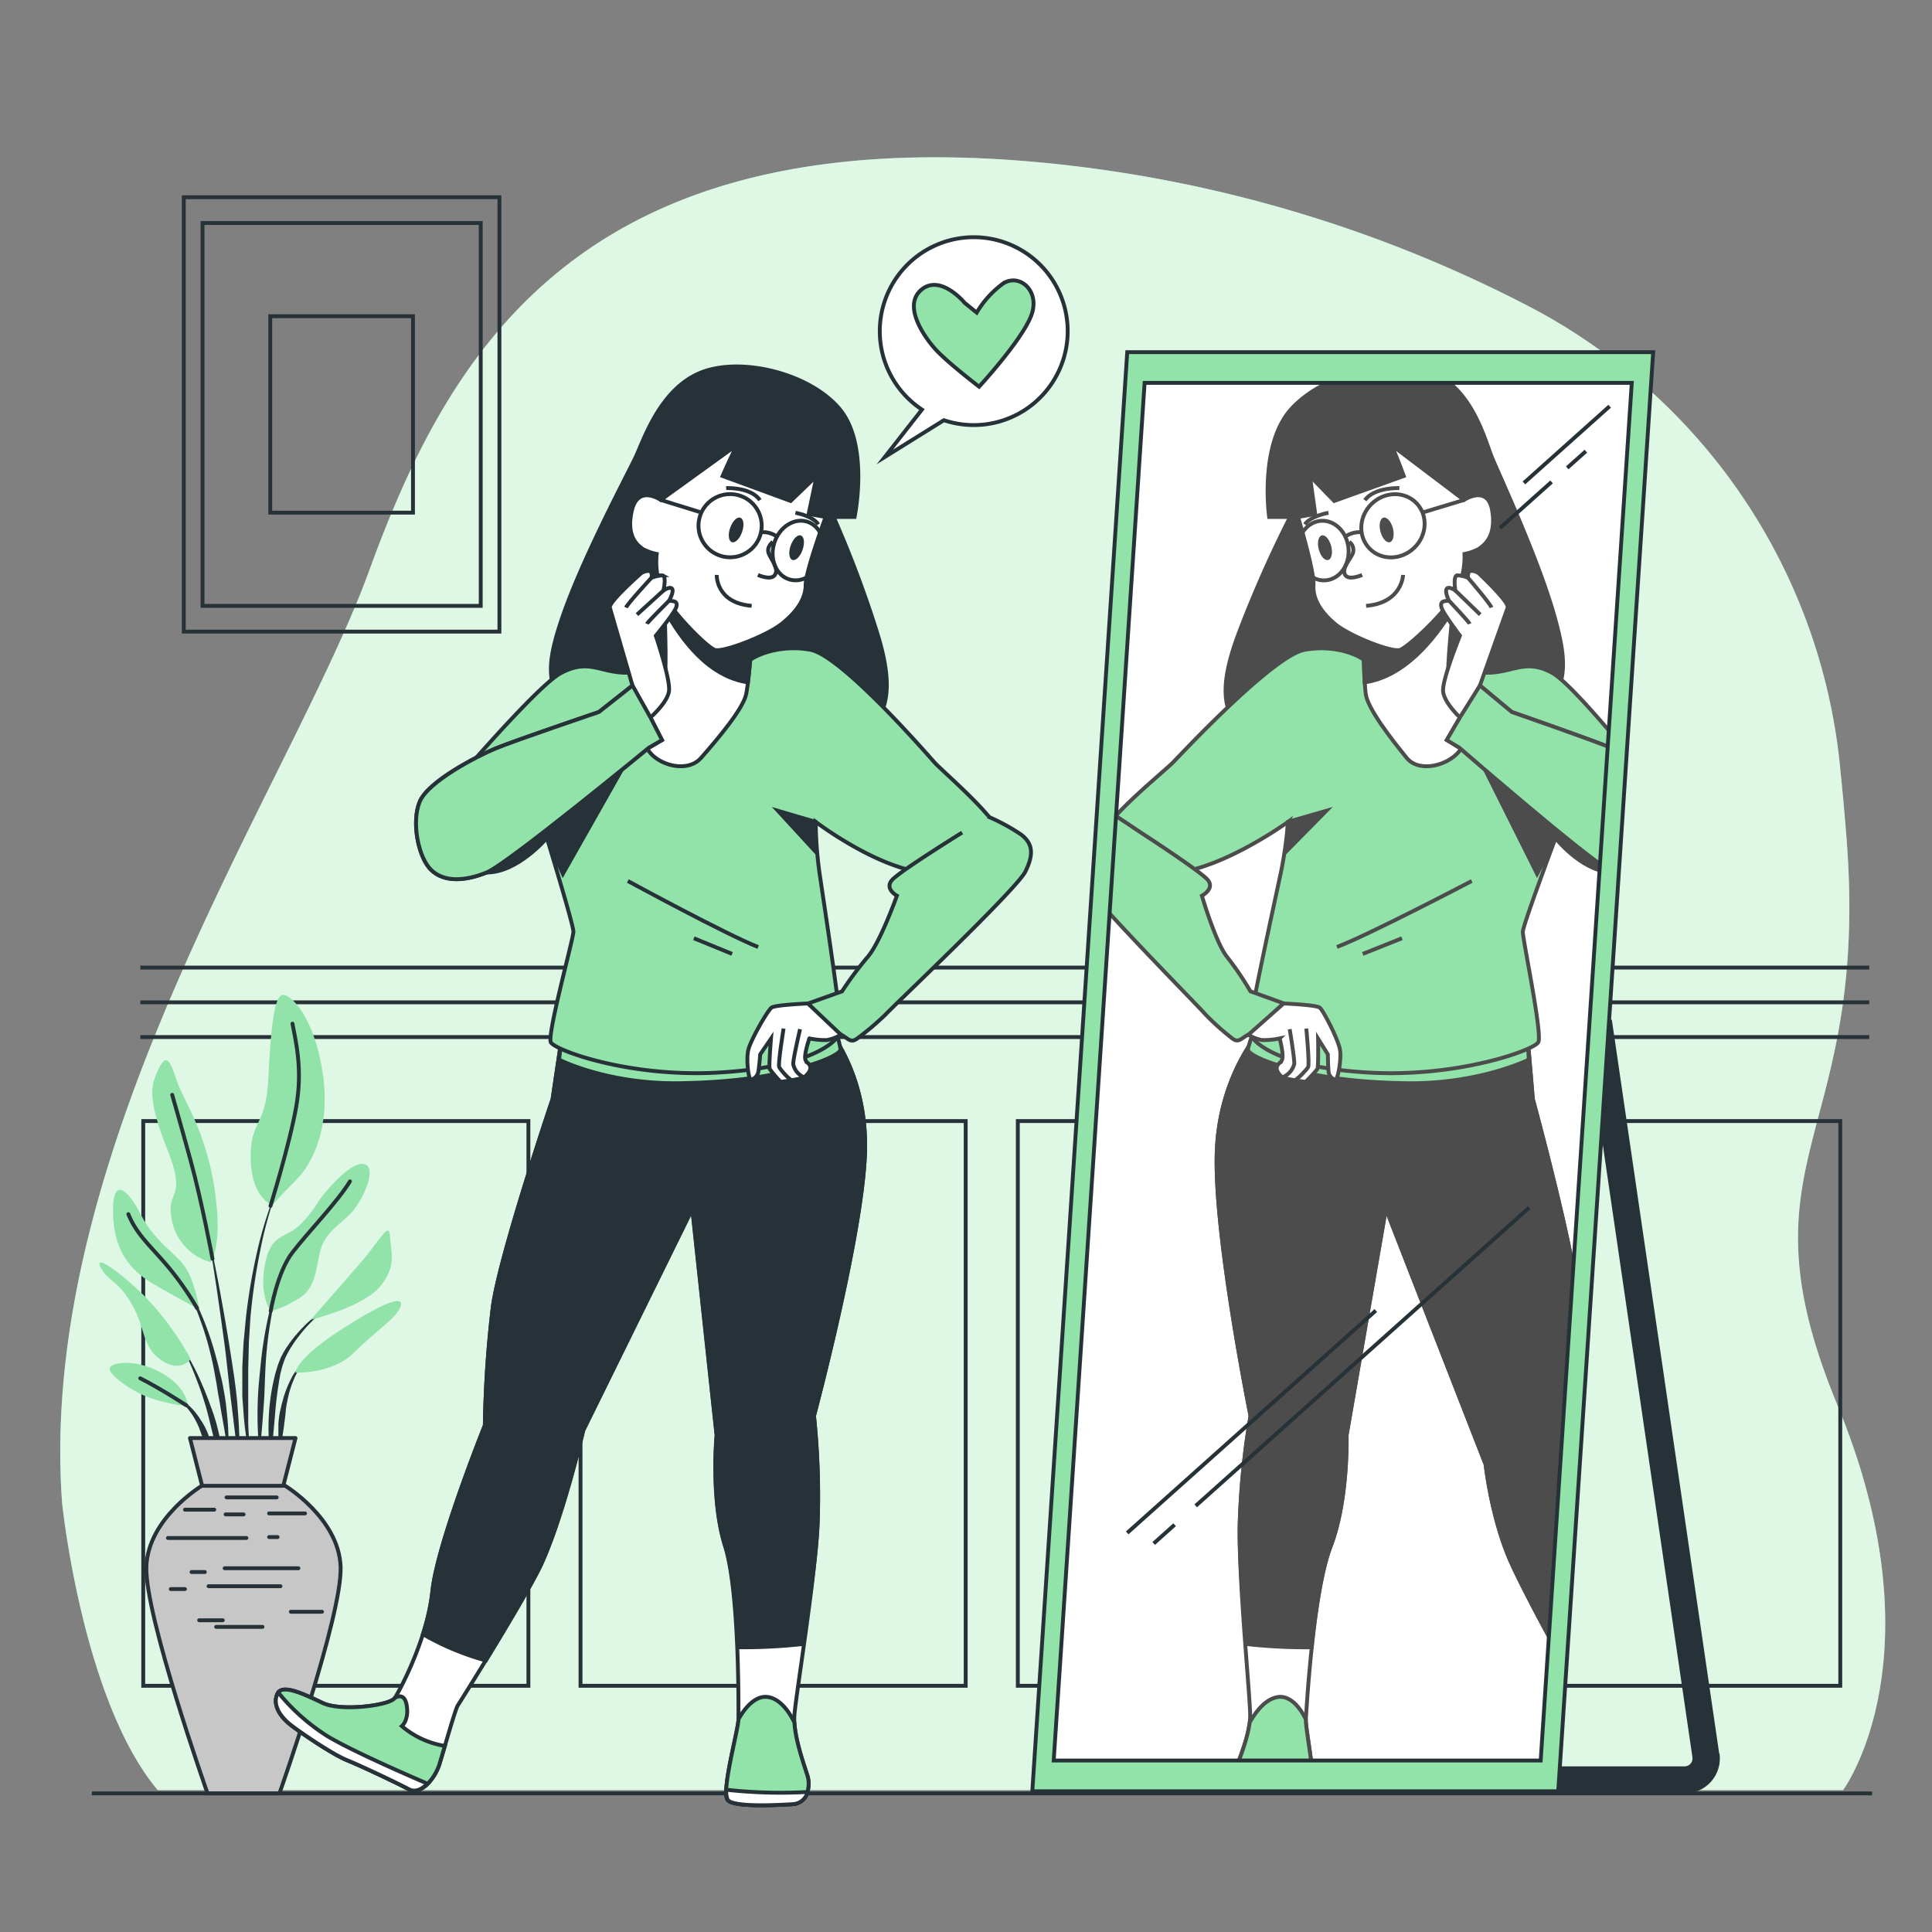 <svg xmlns="http://www.w3.org/2000/svg" viewBox="0 0 500 500"><rect x="0" y="0" width="500" height="500" fill="#808080" stroke="none"/><g id="background-simple"><path d="M476.16,198A151.08,151.08,0,0,0,395.7,79.3,343.84,343.84,0,0,0,269.41,42.05C149.49,30.81,115.76,92.26,95.53,147.73S9.34,296.87,16.08,389.06c0,0,5.25,51,24.73,74.2H477s25.48-34.48-1.5-99.68,9-68.21,2.24-148.4C477.25,209.06,476.71,203.35,476.16,198Z" style="fill:#92E3A9"></path><path d="M476.16,198A151.08,151.08,0,0,0,395.7,79.3,343.84,343.84,0,0,0,269.41,42.05C149.49,30.81,115.76,92.26,95.53,147.73S9.34,296.87,16.08,389.06c0,0,5.25,51,24.73,74.2H477s25.48-34.48-1.5-99.68,9-68.21,2.24-148.4C477.25,209.06,476.71,203.35,476.16,198Z" style="fill:#fff;opacity:0.7"></path></g><g id="Picture"><rect x="47.56" y="51.04" width="81.69" height="112.42" style="fill:none;stroke:#263238;stroke-miterlimit:10"></rect><rect x="52.41" y="57.71" width="72" height="99.09" style="fill:none;stroke:#263238;stroke-miterlimit:10"></rect><rect x="69.94" y="81.84" width="36.94" height="50.83" style="fill:none;stroke:#263238;stroke-miterlimit:10"></rect></g><g id="Wall"><line x1="36.32" y1="250.41" x2="483.76" y2="250.41" style="fill:none;stroke:#263238;stroke-miterlimit:10"></line><line x1="36.32" y1="259.4" x2="483.76" y2="259.4" style="fill:none;stroke:#263238;stroke-miterlimit:10"></line><line x1="36.32" y1="268.39" x2="483.76" y2="268.39" style="fill:none;stroke:#263238;stroke-miterlimit:10"></line><rect x="376.58" y="290.13" width="99.68" height="146.15" style="fill:none;stroke:#263238;stroke-miterlimit:10"></rect><rect x="263.41" y="290.13" width="99.68" height="146.15" style="fill:none;stroke:#263238;stroke-miterlimit:10"></rect><rect x="150.24" y="290.13" width="99.68" height="146.15" style="fill:none;stroke:#263238;stroke-miterlimit:10"></rect><rect x="37.07" y="290.13" width="99.68" height="146.15" style="fill:none;stroke:#263238;stroke-miterlimit:10"></rect></g><g id="Plant"><path d="M72,307.21h0a.08.08,0,0,0,0-.1.09.09,0,0,0-.1,0,101.73,101.73,0,0,0-5.33,16.7,155.6,155.6,0,0,0-2.94,17.31l-.41,4.37c-.07.73-.15,1.46-.2,2.19l-.12,2.2c-.06,1.46-.15,2.92-.19,4.39l0,4.4,0,2.19c0,.74.08,1.47.13,2.2.11,1.46.2,2.92.33,4.38.28,2.91.72,5.81,1.17,8.7a.08.08,0,0,0,.08.06.08.08,0,0,0,.08-.07h0c0-1.46-.07-2.92-.11-4.38s-.17-2.91-.15-4.36,0-2.92,0-4.37l0-2.18,0-2.18,0-4.35.11-4.36.05-2.18c0-.72.08-1.45.12-2.17l.27-4.35A155,155,0,0,1,67.28,324,100.89,100.89,0,0,1,72,307.21Z" style="fill:#263238"></path><path d="M72.62,330a.09.09,0,0,0-.05-.1.07.07,0,0,0-.09.05A103.08,103.08,0,0,0,69.37,341a106.37,106.37,0,0,0-1.83,11.37c-.38,3.82-.81,7.63-.86,11.47a93.9,93.9,0,0,0,.41,11.49.07.07,0,0,0,.06.07.09.09,0,0,0,.09-.07c.44-3.82.71-7.62,1-11.43s.3-7.62.55-11.42a103,103,0,0,1,1.36-11.33A104.45,104.45,0,0,1,72.62,330Z" style="fill:#263238"></path><path d="M85.25,338a.08.08,0,0,0-.11,0,38.44,38.44,0,0,0-8.44,7.36,33.38,33.38,0,0,0-3.3,4.59l-.68,1.28-.53,1.33a11.31,11.31,0,0,0-.46,1.35c-.14.45-.29.91-.42,1.36a54.85,54.85,0,0,0-1.74,11.14A63.73,63.73,0,0,0,70,377.61a.07.07,0,0,0,.07.07.08.08,0,0,0,.08-.07l1-11.11a99.92,99.92,0,0,1,1.41-10.95c.1-.45.23-.88.34-1.33s.23-.88.39-1.3l.45-1.29.58-1.21a32.8,32.8,0,0,1,3-4.59,37.7,37.7,0,0,1,7.93-7.72h0A.08.08,0,0,0,85.25,338Z" style="fill:#263238"></path><path d="M79.14,352.27a12.31,12.31,0,0,0-3.84,4.62,27.19,27.19,0,0,0-2.15,5.65c-.15.49-.27,1-.38,1.47l-.35,1.48a27.43,27.43,0,0,0-.37,3c0,1,0,2,0,3a25.12,25.12,0,0,0,.39,3s0,.06.06.06a.08.08,0,0,0,.1-.06,28.14,28.14,0,0,0,.53-2.95c.15-1,.31-1.95.42-2.92s.27-1.94.35-2.91.21-2,.42-2.9a26.07,26.07,0,0,1,1.64-5.6,12.47,12.47,0,0,1,3.23-4.82h0a.07.07,0,0,0,0-.1A.08.08,0,0,0,79.14,352.27Z" style="fill:#263238"></path><path d="M61.43,363.4c-.42-4.93-1.23-9.82-2-14.7s-1.62-9.74-2.51-14.59S55,324.41,54,319.59a.08.08,0,1,0-.15,0q1.26,7.29,2.33,14.61t2.05,14.65c.6,4.89,1.07,9.79,1.69,14.68l1.8,14.67a.07.07,0,0,0,.07.07.07.07,0,0,0,.08-.07c.06-1.24.06-2.47.09-3.71s0-2.48-.07-3.72C61.82,368.33,61.61,365.86,61.43,363.4Z" style="fill:#263238"></path><path d="M58.47,363.32c-.26-1.95-.62-3.89-1-5.83l-.7-2.87c-.22-1-.44-1.93-.72-2.87a80.24,80.24,0,0,0-3.77-11.21l-.59-1.36L51,337.85c-.41-.89-.92-1.74-1.4-2.61a22,22,0,0,0-3.56-4.71.07.07,0,0,0-.1,0,.09.09,0,0,0,0,.11h0a21.8,21.8,0,0,1,3.26,4.83c.43.88.88,1.74,1.25,2.64l.58,1.34.51,1.37A81,81,0,0,1,54.86,352c.45,1.9.75,3.83,1.12,5.74l.46,2.89c.17,1,.37,1.92.51,2.88.31,1.93.66,3.85,1,5.78s.65,3.87,1.06,5.8a.07.07,0,0,0,.07.06.07.07,0,0,0,.08-.07q0-3-.14-5.91C58.91,367.24,58.68,365.29,58.47,363.32Z" style="fill:#263238"></path><path d="M54.39,363.58c-.91-2.59-2-5.12-3.12-7.61a67.78,67.78,0,0,0-3.93-7.2.08.08,0,0,0-.1,0,.08.08,0,0,0,0,.11,66.8,66.8,0,0,1,3.35,7.42c1,2.52,1.9,5.08,2.66,7.68s1.32,5.24,2,7.85,1.32,5.24,2.12,7.88a.09.09,0,0,0,.07.06.07.07,0,0,0,.08-.08,39.62,39.62,0,0,0-.76-8.2A51.47,51.47,0,0,0,54.39,363.58Z" style="fill:#263238"></path><path d="M54.22,372.19a17.62,17.62,0,0,0-2.17-4.55,18.68,18.68,0,0,0-3.16-3.92,14,14,0,0,0-2-1.52,8.23,8.23,0,0,0-2.28-1,.09.09,0,0,0-.09,0s0,.09,0,.1h0a11.2,11.2,0,0,1,3.78,2.94,17.88,17.88,0,0,1,2.64,4c.74,1.42,1.13,3,1.78,4.44.29.75.57,1.51.91,2.25a18.73,18.73,0,0,0,1,2.28h0a.08.08,0,0,0,.07.05.09.09,0,0,0,.08-.08,19.31,19.31,0,0,0-.1-2.52C54.59,373.83,54.42,373,54.22,372.19Z" style="fill:#263238"></path><path d="M54.53,326.65a14.06,14.06,0,0,1-10-10.57c-1.86-8.7,4.15-5-1.24-18.64s-4.14-16.78-2.28-20.72,2.9-2.69,4.56,2.49,7.66,13.26,9.94,28.38S54.53,326.65,54.53,326.65Z" style="fill:#92E3A9"></path><path d="M70.48,311.94s-5.39-1.86-5.6-12,3.94-8.08,4.56-20.72,1.45-21.55,3.73-21.75,8.29,6.21,10.36,20.3-2.69,23.41-6.84,27.55S70.48,311.94,70.48,311.94Z" style="fill:#92E3A9"></path><path d="M51.63,338.87s-1.25-7.46-3.73-11S40,321.26,36.5,314.43s-7.45-10.15-7.25-.42,4.56,14.71,10,18S51.63,338.87,51.63,338.87Z" style="fill:#92E3A9"></path><path d="M49.35,351.72a74.87,74.87,0,0,0-12.23-16.58c-7.25-7-13-10.56-11-7s4.56,3.31,8.08,9.53,2.49,10.77,7.46,14.29S49.35,351.72,49.35,351.72Z" style="fill:#92E3A9"></path><path d="M48.73,363.94c-.21-.62-.42-5.18-7.46-8.91s-13.67-2.28-12.85-.41,5.18,5,9.53,6.83A43.77,43.77,0,0,0,48.73,363.94Z" style="fill:#92E3A9"></path><path d="M70.06,339.29s-3.1-3.94-1.45-12.23,5.39-6.21,9.53-10.56,3.32-5,7.46-9.53,7.87-7,9.53-5.18-.83,7.66-3.32,11-6.42,5-8.28,9.11-1,10.78-5.8,13.88S70.06,339.29,70.06,339.29Z" style="fill:#92E3A9"></path><path d="M80.42,341.56s7.46-8.49,12.84-14.7,7.46-11,7.67-6.84,1.86,7.46-2.49,12.84S80.42,341.56,80.42,341.56Z" style="fill:#92E3A9"></path><path d="M76.48,355.24s-.2-3.32,11.61-11,16.78-9.12,15.53-6-6.42,6.21-12,11.81S76.48,355.24,76.48,355.24Z" style="fill:#92E3A9"></path><path d="M55,325.77s-2.77-14.87-5.67-25.43-4.77-17-4.77-17" style="fill:none;stroke:#263238;stroke-linecap:round;stroke-linejoin:round"></path><path d="M70,312.1s5-16.11,6.69-25.85-.21-17-1-21.33" style="fill:none;stroke:#263238;stroke-linecap:round;stroke-linejoin:round"></path><path d="M51,338.56a77.82,77.82,0,0,0-7.63-10.88c-4.56-5.38-8.08-8.28-10.15-13.46" style="fill:none;stroke:#263238;stroke-linecap:round;stroke-linejoin:round"></path><path d="M70.06,339.29s1.66-10,5.6-15.13,11.8-13.26,14.91-18.43" style="fill:none;stroke:#263238;stroke-linecap:round;stroke-linejoin:round"></path><path d="M48.24,363.71s-7-4.54-11.94-7" style="fill:none;stroke:#263238;stroke-linecap:round;stroke-linejoin:round"></path><path d="M88.15,405.47c-.46-12.57-14.43-21-14.43-21H52.31s-14,8.38-14.43,21,15.83,58.66,15.83,58.66H72.32S88.62,418,88.15,405.47Z" style="fill:#c7c7c7;stroke:#263238;stroke-linecap:round;stroke-linejoin:round"></path><polygon points="76.48 372.16 49.16 372.16 52.31 384.52 73.32 384.52 76.48 372.16" style="fill:#c7c7c7;stroke:#263238;stroke-linecap:round;stroke-linejoin:round"></polygon><line x1="43.46" y1="398.03" x2="63.77" y2="398.03" style="fill:none;stroke:#263238;stroke-linecap:round;stroke-linejoin:round"></line><line x1="71.84" y1="397.79" x2="69.64" y2="397.79" style="fill:none;stroke:#263238;stroke-linecap:round;stroke-linejoin:round"></line><line x1="77.23" y1="405.86" x2="58.14" y2="405.86" style="fill:none;stroke:#263238;stroke-linecap:round;stroke-linejoin:round"></line><line x1="49.58" y1="406.84" x2="53.01" y2="406.84" style="fill:none;stroke:#263238;stroke-linecap:round;stroke-linejoin:round"></line><line x1="53.98" y1="410.51" x2="72.58" y2="410.51" style="fill:none;stroke:#263238;stroke-linecap:round;stroke-linejoin:round"></line><line x1="44.2" y1="411.25" x2="47.87" y2="411.25" style="fill:none;stroke:#263238;stroke-linecap:round;stroke-linejoin:round"></line><line x1="78.94" y1="391.67" x2="69.64" y2="391.67" style="fill:none;stroke:#263238;stroke-linecap:round;stroke-linejoin:round"></line><line x1="58.39" y1="391.92" x2="63.04" y2="391.92" style="fill:none;stroke:#263238;stroke-linecap:round;stroke-linejoin:round"></line><line x1="47.87" y1="390.7" x2="55.45" y2="390.7" style="fill:none;stroke:#263238;stroke-linecap:round;stroke-linejoin:round"></line><line x1="71.6" y1="387.52" x2="58.63" y2="387.52" style="fill:none;stroke:#263238;stroke-linecap:round;stroke-linejoin:round"></line><line x1="83.34" y1="417.12" x2="75.27" y2="417.12" style="fill:none;stroke:#263238;stroke-linecap:round;stroke-linejoin:round"></line><line x1="51.54" y1="419.32" x2="57.65" y2="419.32" style="fill:none;stroke:#263238;stroke-linecap:round;stroke-linejoin:round"></line><line x1="67.93" y1="421.03" x2="55.94" y2="421.03" style="fill:none;stroke:#263238;stroke-linecap:round;stroke-linejoin:round"></line></g><g id="Floor"><line x1="23.78" y1="464.13" x2="484.49" y2="464.13" style="fill:none;stroke:#263238;stroke-miterlimit:10"></line></g><g id="character-2"><path d="M444.92,453.78,417.14,263.89l-3.45.51-1.14,16.46L438,454.78a2.05,2.05,0,0,1-2,2.35h-48.8v7H436a9.05,9.05,0,0,0,9-10.35Z" style="fill:#263238"></path><polygon points="294.2 95.74 269.28 458.54 400.63 458.54 425.13 95.74 294.2 95.74" style="fill:#fff;stroke:#263238;stroke-miterlimit:10"></polygon><path d="M386.08,118.27c-1.77-4.38-5-17.22-15-21.67H350c-6.19,1.84-12,5.05-15.83,9.26-8.37,9.31-5.72,27.93-5.72,27.93h5.43a310.18,310.18,0,0,0-13.06,29.48c-6.56,17.07-3.91,24,5.09,28.71s45.75,16,62.67,2.58,18.07-19.13,13.9-34.39S387.86,122.67,386.08,118.27Z" style="fill:#4c4c4c;stroke:#4c4c4c;stroke-miterlimit:10"></path><path d="M323.63,366.41a202.66,202.66,0,0,0-2.8,28c-.32,14.48,2.73,44.6,2.71,49.64,0,4.31-2.46,10.45-3.88,14.11h19.95c-.57-5.33-1.76-11.65-1.66-13.17.17-2.52,1.86-33,6.43-44.92s4.09-28.64,4.09-28.64l10.17-58.64L384.48,379s1.57,14.47,6.8,25.8c2.75,6,7.49,14.9,11.45,22.16L408.6,338V338c-1-13.53-11.89-53.5-11.89-53.5l-1.34-15.7-67.9-3.63s-12.12,12.09-12.6,33.8S323.63,366.41,323.63,366.41Z" style="fill:#fff;stroke:#4c4c4c;stroke-miterlimit:10"></path><path d="M339.61,458.17c-.57-5.33-1.76-11.65-1.66-13.17,0,0-2.81-6.55-7.33-5.8-3.62.6-6.29,4.9-7.2,6.58-.51,4.11-2.52,9.2-3.76,12.39Z" style="fill:#92E3A9;stroke:#4c4c4c;stroke-miterlimit:10"></path><path d="M408.6,338V338c-1-13.53-11.89-53.5-11.89-53.5l-1.34-15.7-67.9-3.63s-12.12,12.09-12.6,33.8,8.77,67.46,8.77,67.46a202.66,202.66,0,0,0-2.8,28c-.19,8.54.88,21.13,1.79,31.05a140.31,140.31,0,0,0,16.79.84c.93-8.9,2.48-19.71,5-26.23,4.57-12,4.09-28.64,4.09-28.64l10.17-58.64L384.48,379s1.57,14.47,6.8,25.8c2.76,6,7.49,14.9,11.45,22.16Z" style="fill:#4c4c4c;stroke:#4c4c4c;stroke-miterlimit:10"></path><path d="M358.64,312.8s2.21-14.47,2.27-20.14" style="fill:none;stroke:#4c4c4c;stroke-miterlimit:10"></path><line x1="360.51" y1="298.64" x2="370.37" y2="292.35" style="fill:none;stroke:#4c4c4c;stroke-miterlimit:10"></line><path d="M395.36,268.78l.28,5.46s-12.93,6.41-31.84,6.09-28.06-3.13-33.1-4.68-7.81-3.23-7.75-4.07a30.21,30.21,0,0,1,1.35-4.19s8.37,4.76,26.72,7.23S395.36,268.78,395.36,268.78Z" style="fill:#92E3A9;stroke:#4c4c4c;stroke-miterlimit:10"></path><path d="M401.79,174.19c-6.22-3.43-9.42-.81-14.9-.2s-13.82-1.42-13.82-1.42-18.34,0-19.66-1.41-7.57-4.43-15.73-3-32,27-34.18,29.23c-2,2-14.35,12.08-17.18,16.9l-.3,4.48c1.23,3.49,5.71,7.09,15.59,7.25,13.09.2,31.72-13.31,31.72-13.31A105.12,105.12,0,0,1,331.45,226c-1.46,6.85-8.09,37.09-8.12,40.51s8.42,9.88,31.32,11.09,42.32-5.84,43.46-7.86-4.08-26.81-4-28.63,8.45-24.19,8.45-24.19,7.89,6.7,14,8.6l2.22-33.64C412.33,184.19,405,176,401.79,174.19Z" style="fill:#92E3A9;stroke:#4c4c4c;stroke-miterlimit:10"></path><path d="M418,203.42l-36.09-9.07,15.89,31.8,4.78-9.23s6.44,8.18,13.95,8.81Z" style="fill:#4c4c4c;stroke:#4c4c4c;stroke-miterlimit:10"></path><polygon points="333.33 212.69 343.25 209.83 332.94 220.29 333.33 212.69" style="fill:#4c4c4c;stroke:#4c4c4c;stroke-miterlimit:10"></polygon><path d="M380.89,228S354.34,241.92,346,245.07" style="fill:none;stroke:#4c4c4c;stroke-miterlimit:10"></path><line x1="362.83" y1="242.82" x2="352.67" y2="246.87" style="fill:none;stroke:#4c4c4c;stroke-miterlimit:10"></line><path d="M376.73,150.8s-2.1,19.56-1.91,22.78,3.51,10.89,4.12,16.94-10.78,10.68-14.88,5.64-10.05-12.7-10.6-16.53-.61-18.34-.61-18.34,7.45,3.22,9.84.6S376.73,150.8,376.73,150.8Z" style="fill:#fff;stroke:#4c4c4c;stroke-miterlimit:10"></path><path d="M362.69,161.89c2.39-2.62,14-11.09,14-11.09s-.33,3-.71,6.85c-4.93,8.15-12.67,17.49-22.82,18.94-.32-5.63-.35-15.3-.35-15.3S360.3,164.51,362.69,161.89Z" style="fill:#4c4c4c;stroke:#4c4c4c;stroke-miterlimit:10"></path><path d="M359.42,114.65l19.46,14.74s6.22-4.13,7.31,2.85-2.4,9-3.49,9.83a13,13,0,0,1-3.7,1.29,20.41,20.41,0,0,1-2.51,10.6c-2.91,4.92-12,13.45-14.13,14.22s-13.21-3.62-16.88-6.72-5.78-6.46-5.55-10.08-4-17.59-4-17.59l4.45-.78L339,123.19l6.3,6.46,18-6.46S359.1,111.81,359.42,114.65Z" style="fill:#fff;stroke:#4c4c4c;stroke-miterlimit:10"></path><path d="M349.21,140.26a2.57,2.57,0,0,1,.83,3.1c-.9,1.81-2.85,3.88-1.91,5.43s4.39,0,4.39,0" style="fill:none;stroke:#4c4c4c;stroke-miterlimit:10"></path><path d="M363.12,148.79s-.22,7.24-9.58,8" style="fill:none;stroke:#4c4c4c;stroke-miterlimit:10"></path><path d="M357.28,137.68c.49,1.75,1.6,2.93,2.47,2.63s1.18-1.95.7-3.7-1.6-2.92-2.47-2.63S356.79,135.93,357.28,137.68Z" style="fill:#4c4c4c"></path><path d="M341.32,142.28c.49,1.75,1.59,2.93,2.47,2.63s1.18-1.95.69-3.7-1.59-2.93-2.46-2.63S340.83,140.53,341.32,142.28Z" style="fill:#4c4c4c"></path><ellipse cx="360.49" cy="136.06" rx="8.45" ry="7.92" transform="translate(6.8 288.93) rotate(-44.05)" style="fill:none;stroke:#4c4c4c;stroke-miterlimit:10"></ellipse><path d="M336.1,144.4c1,4.13,4.65,6.62,8.15,5.57s5.52-5.26,4.52-9.39-4.65-6.62-8.14-5.57S335.1,140.27,336.1,144.4Z" style="fill:none;stroke:#4c4c4c;stroke-miterlimit:10"></path><path d="M362.15,126.32s-6.37-.31-8.93,3.11" style="fill:none;stroke:#4c4c4c;stroke-miterlimit:10"></path><path d="M343.81,132.71s-4.57.78-6.12,3" style="fill:none;stroke:#4c4c4c;stroke-miterlimit:10"></path><line x1="368.44" y1="132.55" x2="378.88" y2="129.39" style="fill:none;stroke:#4c4c4c;stroke-miterlimit:10"></line><path d="M352.16,137.73a6.49,6.49,0,0,0-4.09,1.21" style="fill:none;stroke:#4c4c4c;stroke-miterlimit:10"></path><path d="M418.62,194.27l-1.18-.53c-4.71-2-26.19-9.47-26.19-9.47L383,177.41s6.68-18.74,7.18-20.16-7.48-8.87-7.48-8.87a3.38,3.38,0,0,0-2-.64c-1,.12-.79,1.77-.79,1.77a8.67,8.67,0,0,0-2.71-.61c-1.22,0-.56,3.92-.56,3.92s-1.7-1.22-2.24-.43.59,3.06.59,3.06l-.61.06c-.62.06-1.8.13-1.31,1.74s4.77,7.26,4.77,7.26-4.58,11.29-4.37,14.31,4.38,6.86,4.38,6.86l-3.41,5.84,3.3,2s31.29,27.24,38.84,31.74Z" style="fill:#fff;stroke:#4c4c4c;stroke-miterlimit:10"></path><path d="M386,157.23c-.41-1.11-6.1-7.72-6.1-7.72" style="fill:none;stroke:#4c4c4c;stroke-miterlimit:10"></path><line x1="376.64" y1="152.82" x2="383.08" y2="159.06" style="fill:none;stroke:#4c4c4c;stroke-miterlimit:10"></line><path d="M375,155.45s5.15,5.45,5.36,6" style="fill:none;stroke:#4c4c4c;stroke-miterlimit:10"></path><path d="M418.62,194.27l-1.18-.53c-4.71-2-26.19-9.47-26.19-9.47L383,177.41l-5.18,8.27-3.41,5.84,3.3,2s31.29,27.24,38.84,31.74Z" style="fill:#92E3A9;stroke:#4c4c4c;stroke-miterlimit:10"></path><path d="M307.08,228.89a73.72,73.72,0,0,0-13.69-5.37" style="fill:none;stroke:#4c4c4c;stroke-miterlimit:10"></path><path d="M323.62,256.56a80,80,0,0,0-6-8.84c-3-3.68-6.57-15.91-6.57-15.91s3.46-1.81,1.5-4.11-17.3-12.23-17.3-12.23l-6.3-4.2s-1.06.44-2.51,1.11L285,234c9.65,10.77,26.13,27.46,26.9,28.46a65.23,65.23,0,0,0,7,6.28c1.65,1.31,2.37-.1,4.21-1s9.09-8.08,9.09-8.08Z" style="fill:#92E3A9;stroke:#4c4c4c;stroke-miterlimit:10"></path><path d="M332.21,259.7s8.39.35,9.33,1.07,4.82,8.31,5.25,10.9-.63,8-1.22,7.75a2.39,2.39,0,0,1-1.75-2.29c-.15-1.71-.17-4.26-.17-4.26l-2.53-4.06s.13,7.24-.18,7.85a38,38,0,0,1-3.06,3.33s-5.18-.7-5.94-1.19-2.2-2.12-1.17-3.3.41,0,1-1.18-.6-5.58-.6-5.58a20,20,0,0,1-4.5.43,9.64,9.64,0,0,1-3.58-1.39Z" style="fill:#fff;stroke:#4c4c4c;stroke-miterlimit:10"></path><path d="M331.94,278.8a5.14,5.14,0,0,0,3-3.39c.17-1.09-1.17-9.06-1.17-9.06" style="fill:none;stroke:#4c4c4c;stroke-miterlimit:10"></path><path d="M338.07,266.19s.9,9.27.46,10-3,3.44-3.6,3.39" style="fill:none;stroke:#4c4c4c;stroke-miterlimit:10"></path><line x1="303.99" y1="394.6" x2="298.57" y2="399.45" style="fill:none;stroke:#263238;stroke-miterlimit:10"></line><line x1="395.76" y1="312.52" x2="309.45" y2="389.71" style="fill:none;stroke:#263238;stroke-miterlimit:10"></line><line x1="356.06" y1="339.17" x2="291.72" y2="396.71" style="fill:none;stroke:#263238;stroke-miterlimit:10"></line><line x1="416.58" y1="105.13" x2="394.39" y2="124.98" style="fill:none;stroke:#263238;stroke-miterlimit:10"></line><line x1="401.54" y1="124.72" x2="388.23" y2="136.62" style="fill:none;stroke:#263238;stroke-miterlimit:10"></line><line x1="410.42" y1="116.77" x2="405.6" y2="121.08" style="fill:none;stroke:#263238;stroke-miterlimit:10"></line><path d="M291.73,91.14,267.16,463.58H403.27L427.84,91.14Zm107,364.48H272.7L296.22,99.09H422.3Z" style="fill:#92E3A9;stroke:#263238;stroke-miterlimit:10"></path></g><g id="character-1"><path d="M215.74,133.79h5.43s3.88-18.62-3.88-27.93-25.86-13.7-36.21-9.31-14.48,17.33-16.55,21.72-14,26.64-19.13,41.9S141,181.11,157,194.56s53.54,2.07,62.85-2.58,12.41-11.64,7-28.71A287.25,287.25,0,0,0,215.74,133.79Z" style="fill:#263238;stroke:#263238;stroke-miterlimit:10"></path><path d="M145.33,268.78,143,284.48s-13.53,40-15.42,53.5a294.89,294.89,0,0,0-2.1,30.92s-12.31,30.61-13.57,42.89-8.5,25.81-9.76,27.69S88.25,443,83.53,440.74s-10.39-5-11.65-2.51,0,5.66,3.78,8.49,11,7.56,14.16,8.82,13.22,6,16.06,7.55,6.61-2.52,7.87-6.61,4.09-14.16,4.72-15.11,14.47-23,20.45-34.3,12-36.91,12-36.91l28.23-57.36,6.29,58.64s-1.57,16.68,2.2,28.64,3.47,42.4,3.47,44.92-4.41,18.25-2.84,20.77c1.2,1.92,11.93,1.46,16.95,1.14a4.16,4.16,0,0,0,3.73-3.09,7.53,7.53,0,0,0,.1-4c-1-3.15-3.78-10.7-3.47-15.73s5.35-35.16,6-49.64a199.92,199.92,0,0,0-.94-28S222.9,320.67,223.84,299s-10.37-33.8-10.37-33.8Z" style="fill:#fff;stroke:#263238;stroke-miterlimit:10"></path><path d="M83.53,440.74c-4.72-2.2-10.39-5-11.65-2.51s0,5.66,3.78,8.49,11,7.56,14.16,8.82,13.22,6,16.06,7.55,6.61-2.52,7.87-6.61c.36-1.17.85-2.84,1.38-4.64A22.61,22.61,0,0,1,104,446.72s1.89-1.57,1.26-5.35-3.15-1.89-3.15-1.89C100.84,441.37,88.25,443,83.53,440.74Z" style="fill:#92E3A9;stroke:#263238;stroke-miterlimit:10"></path><path d="M84.67,449.28A52.5,52.5,0,0,1,72,438a1.59,1.59,0,0,0-.15.21c-1.25,2.51,0,5.66,3.78,8.49s11,7.56,14.16,8.82,13.22,6,16.06,7.55c1.5.84,3.28.06,4.8-1.45C104.08,458.8,90.6,452.87,84.67,449.28Z" style="fill:#fff;stroke:#263238;stroke-miterlimit:10"></path><path d="M205.59,445.78c-.8-1.68-3.18-6-6.77-6.58-4.47-.75-7.71,5.8-7.71,5.8,0,2.52-4.41,18.25-2.84,20.77,1.2,1.92,11.93,1.46,16.95,1.14a4.16,4.16,0,0,0,3.73-3.09,7.53,7.53,0,0,0,.1-4C208.2,457,205.87,450.69,205.59,445.78Z" style="fill:#92E3A9;stroke:#263238;stroke-miterlimit:10"></path><path d="M188,463.19a5.13,5.13,0,0,0,.32,2.58c1.2,1.92,11.93,1.46,16.95,1.14a4.16,4.16,0,0,0,3.73-3.09s0,0,0-.06A127.61,127.61,0,0,1,188,463.19Z" style="fill:#fff;stroke:#263238;stroke-miterlimit:10"></path><path d="M145.33,268.78,143,284.48s-13.53,40-15.42,53.5a294.89,294.89,0,0,0-2.1,30.92s-12.31,30.61-13.57,42.89a56.54,56.54,0,0,1-2.46,11.13,68.54,68.54,0,0,0,16.3,6.81c4.49-7.34,10-16.56,13.22-22.66,6-11.33,12-36.91,12-36.91l28.23-57.36,6.29,58.64s-1.57,16.68,2.2,28.64c2.06,6.52,2.9,17.33,3.25,26.23a141.36,141.36,0,0,0,16.83-.84c1.57-9.92,3.47-22.51,3.84-31.05a199.92,199.92,0,0,0-.94-28S222.9,320.67,223.84,299s-10.37-33.8-10.37-33.8Z" style="fill:#263238;stroke:#263238;stroke-miterlimit:10"></path><path d="M179.15,312.8s-1.26-14.47-1-20.14" style="fill:none;stroke:#263238;stroke-miterlimit:10"></path><line x1="178.2" y1="298.64" x2="168.76" y2="292.35" style="fill:none;stroke:#263238;stroke-miterlimit:10"></line><path d="M145.33,268.78l-.64,5.46s12.51,6.41,31.43,6.09,28.27-3.13,33.42-4.68,8-3.23,8-4.07a29.44,29.44,0,0,0-1.07-4.19s-8.69,4.76-27.2,7.23S145.33,268.78,145.33,268.78Z" style="fill:#92E3A9;stroke:#263238;stroke-miterlimit:10"></path><path d="M174,172.57s-8.47,2-13.91,1.42-8.46-3.23-14.92.2-30,31.24-30.84,32.05-2.62,10.68,0,15.32,5.44,5.65,11.69,4.23,15.53-8.87,15.53-8.87,6.85,22.38,6.85,24.19-6.85,26.61-5.85,28.63,20,9.07,42.94,7.86,31.85-7.66,32.05-11.08-4.43-33.67-5.44-40.52a103.44,103.44,0,0,1-1-13.31S228.79,226.2,241.9,226s17.13-6.46,16.53-10.49-14.52-15.92-16.53-18.14-24.19-27.82-32.26-29.23-14.51,1.61-15.92,3S174,172.57,174,172.57Z" style="fill:#92E3A9;stroke:#263238;stroke-miterlimit:10"></path><path d="M163.67,194.35l-18,31.8-4.17-9.23s-7.61,8.94-15.53,8.87.45-22.24.45-22.24Z" style="fill:#263238;stroke:#263238;stroke-miterlimit:10"></path><polygon points="211.05 212.69 201.33 209.83 210.95 220.29 211.05 212.69" style="fill:#263238;stroke:#263238;stroke-miterlimit:10"></polygon><path d="M162.48,228s25.64,13.94,33.73,17.09" style="fill:none;stroke:#263238;stroke-miterlimit:10"></path><line x1="179.57" y1="242.82" x2="189.47" y2="246.87" style="fill:none;stroke:#263238;stroke-miterlimit:10"></line><path d="M171.74,150.8s.81,19.56.41,22.78-4.24,10.89-5.24,16.94,10.08,10.68,14.51,5.64,10.89-12.7,11.69-16.53,1.82-18.34,1.82-18.34-7.66,3.22-9.88.6S171.74,150.8,171.74,150.8Z" style="fill:#fff;stroke:#263238;stroke-miterlimit:10"></path><path d="M185.05,161.89c-2.22-2.62-13.31-11.09-13.31-11.09s.13,3,.25,6.85c4.4,8.15,11.53,17.49,21.58,18.94.68-5.63,1.36-15.3,1.36-15.3S187.27,164.51,185.05,161.89Z" style="fill:#263238;stroke:#263238;stroke-miterlimit:10"></path><path d="M191.43,114.65,171,129.39s-5.95-4.13-7.5,2.85,1.81,9,2.84,9.83a12.4,12.4,0,0,0,3.62,1.29,19.78,19.78,0,0,0,1.82,10.6c2.58,4.92,11.12,13.45,13.18,14.22s13.45-3.62,17.33-6.72,6.21-6.46,6.21-10.08,5.17-17.59,5.17-17.59l-4.4-.78,2.07-9.82-6.72,6.46L187,123.19S192,111.81,191.43,114.65Z" style="fill:#fff;stroke:#263238;stroke-miterlimit:10"></path><path d="M200,140.26s-1.81,1.29-1,3.1,2.58,3.88,1.55,5.43-4.4,0-4.4,0" style="fill:none;stroke:#263238;stroke-miterlimit:10"></path><path d="M185.48,148.79s-.26,7.24,9.05,8" style="fill:none;stroke:#263238;stroke-miterlimit:10"></path><path d="M192.05,137.68c-.6,1.75-1.78,2.93-2.64,2.63s-1.06-1.95-.45-3.7,1.78-2.92,2.64-2.63S192.66,135.93,192.05,137.68Z" style="fill:#263238"></path><path d="M207.71,142.28c-.6,1.75-1.78,2.93-2.64,2.63s-1.06-1.95-.45-3.7,1.78-2.93,2.64-2.63S208.32,140.53,207.71,142.28Z" style="fill:#263238"></path><circle cx="188.95" cy="136.06" r="8.18" transform="translate(12.99 288.54) rotate(-76.67)" style="fill:none;stroke:#263238;stroke-miterlimit:10"></circle><ellipse cx="206.58" cy="142.49" rx="7.82" ry="6.49" transform="translate(9.58 297.96) rotate(-72.88)" style="fill:none;stroke:#263238;stroke-miterlimit:10"></ellipse><path d="M187.93,126.32s6.39-.31,8.73,3.11" style="fill:none;stroke:#263238;stroke-miterlimit:10"></path><path d="M205.85,132.71s4.52.78,5.92,3" style="fill:none;stroke:#263238;stroke-miterlimit:10"></path><line x1="181.23" y1="132.55" x2="171" y2="129.39" style="fill:none;stroke:#263238;stroke-miterlimit:10"></line><path d="M197.17,137.73a6.2,6.2,0,0,1,4,1.21" style="fill:none;stroke:#263238;stroke-miterlimit:10"></path><path d="M165.9,148.38s-8.47,7.46-8.07,8.87l5.85,20.16L155,184.27s-22,7.46-26.81,9.47-17.34,8.47-19.55,13.71-.41,14.51,3,17.74,8.87,2.82,14.31.6,41.93-32.25,41.93-32.25l3.43-2-3-5.84s4.43-3.83,4.83-6.86-3.42-14.31-3.42-14.31,4.63-5.64,5.24-7.26-.58-1.68-1.19-1.74l-.61-.06s1.29-2.26.8-3.06-2.27.43-2.27.43.92-3.92-.3-3.92a9.08,9.08,0,0,0-2.76.61s.31-1.65-.67-1.77A3.59,3.59,0,0,0,165.9,148.38Z" style="fill:#fff;stroke:#263238;stroke-miterlimit:10"></path><path d="M162,157.23c.49-1.11,6.61-7.72,6.61-7.72" style="fill:none;stroke:#263238;stroke-miterlimit:10"></path><line x1="171.7" y1="152.82" x2="164.85" y2="159.06" style="fill:none;stroke:#263238;stroke-miterlimit:10"></line><path d="M173.17,155.45s-5.51,5.45-5.75,6" style="fill:none;stroke:#263238;stroke-miterlimit:10"></path><path d="M171.34,191.52l-3-5.84-4.64-8.27L155,184.27s-22,7.46-26.81,9.47-17.34,8.47-19.55,13.71-.41,14.51,3,17.74,8.87,2.82,14.31.6,41.93-32.25,41.93-32.25Z" style="fill:#92E3A9;stroke:#263238;stroke-miterlimit:10"></path><path d="M236.24,228.89s14.75-7.27,21.61-6.21" style="fill:none;stroke:#263238;stroke-miterlimit:10"></path><path d="M249,215.47s-16,9.92-18.1,12.23,1.22,4.11,1.22,4.11-4.36,12.23-7.62,15.91a87.93,87.93,0,0,0-6.58,8.84l-8.79,3.14s6.78,7.19,8.56,8.08,2.4,2.3,4.14,1a72.52,72.52,0,0,0,7.41-6.28c1.14-1.37,33.79-32.26,36.11-36.91s1.86-7.35-1.09-9.61a51.14,51.14,0,0,0-8.68-4.7" style="fill:#92E3A9;stroke:#263238;stroke-miterlimit:10"></path><path d="M209.08,259.7s-8.42.35-9.41,1.07-5.36,8.31-6,10.9.1,8,.71,7.75a2.61,2.61,0,0,0,1.91-2.29c.26-1.71.45-4.26.45-4.26l2.79-4.06s-.6,7.24-.33,7.85a34.35,34.35,0,0,0,2.84,3.33s5.22-.7,6-1.19,2.34-2.12,1.38-3.3-.42,0-.95-1.18,1-5.58,1-5.58a19.54,19.54,0,0,0,4.47.43,10.39,10.39,0,0,0,3.68-1.39Z" style="fill:#fff;stroke:#263238;stroke-miterlimit:10"></path><path d="M208.09,278.8a4.68,4.68,0,0,1-2.8-3.39c-.1-1.09,1.76-9.06,1.76-9.06" style="fill:none;stroke:#263238;stroke-miterlimit:10"></path><path d="M202.79,266.19s-1.51,9.27-1.13,10,2.76,3.44,3.38,3.39" style="fill:none;stroke:#263238;stroke-miterlimit:10"></path></g><g id="speech-bubble"><path d="M252,61.39A24.32,24.32,0,0,0,238.6,106L229,118.26l15.28-9.51A24.31,24.31,0,1,0,252,61.39Z" style="fill:#fff;stroke:#263238;stroke-miterlimit:10"></path><path d="M249.65,78.37s-6.15-7.45-11.1-3.47.28,11.75,3.25,15.17,11.59,10,11.59,10,11.09-12,13.51-18.46-3.28-11.14-7.51-8.08a25.35,25.35,0,0,0-6.62,7.37Z" style="fill:#92E3A9;stroke:#263238;stroke-miterlimit:10"></path></g></svg>